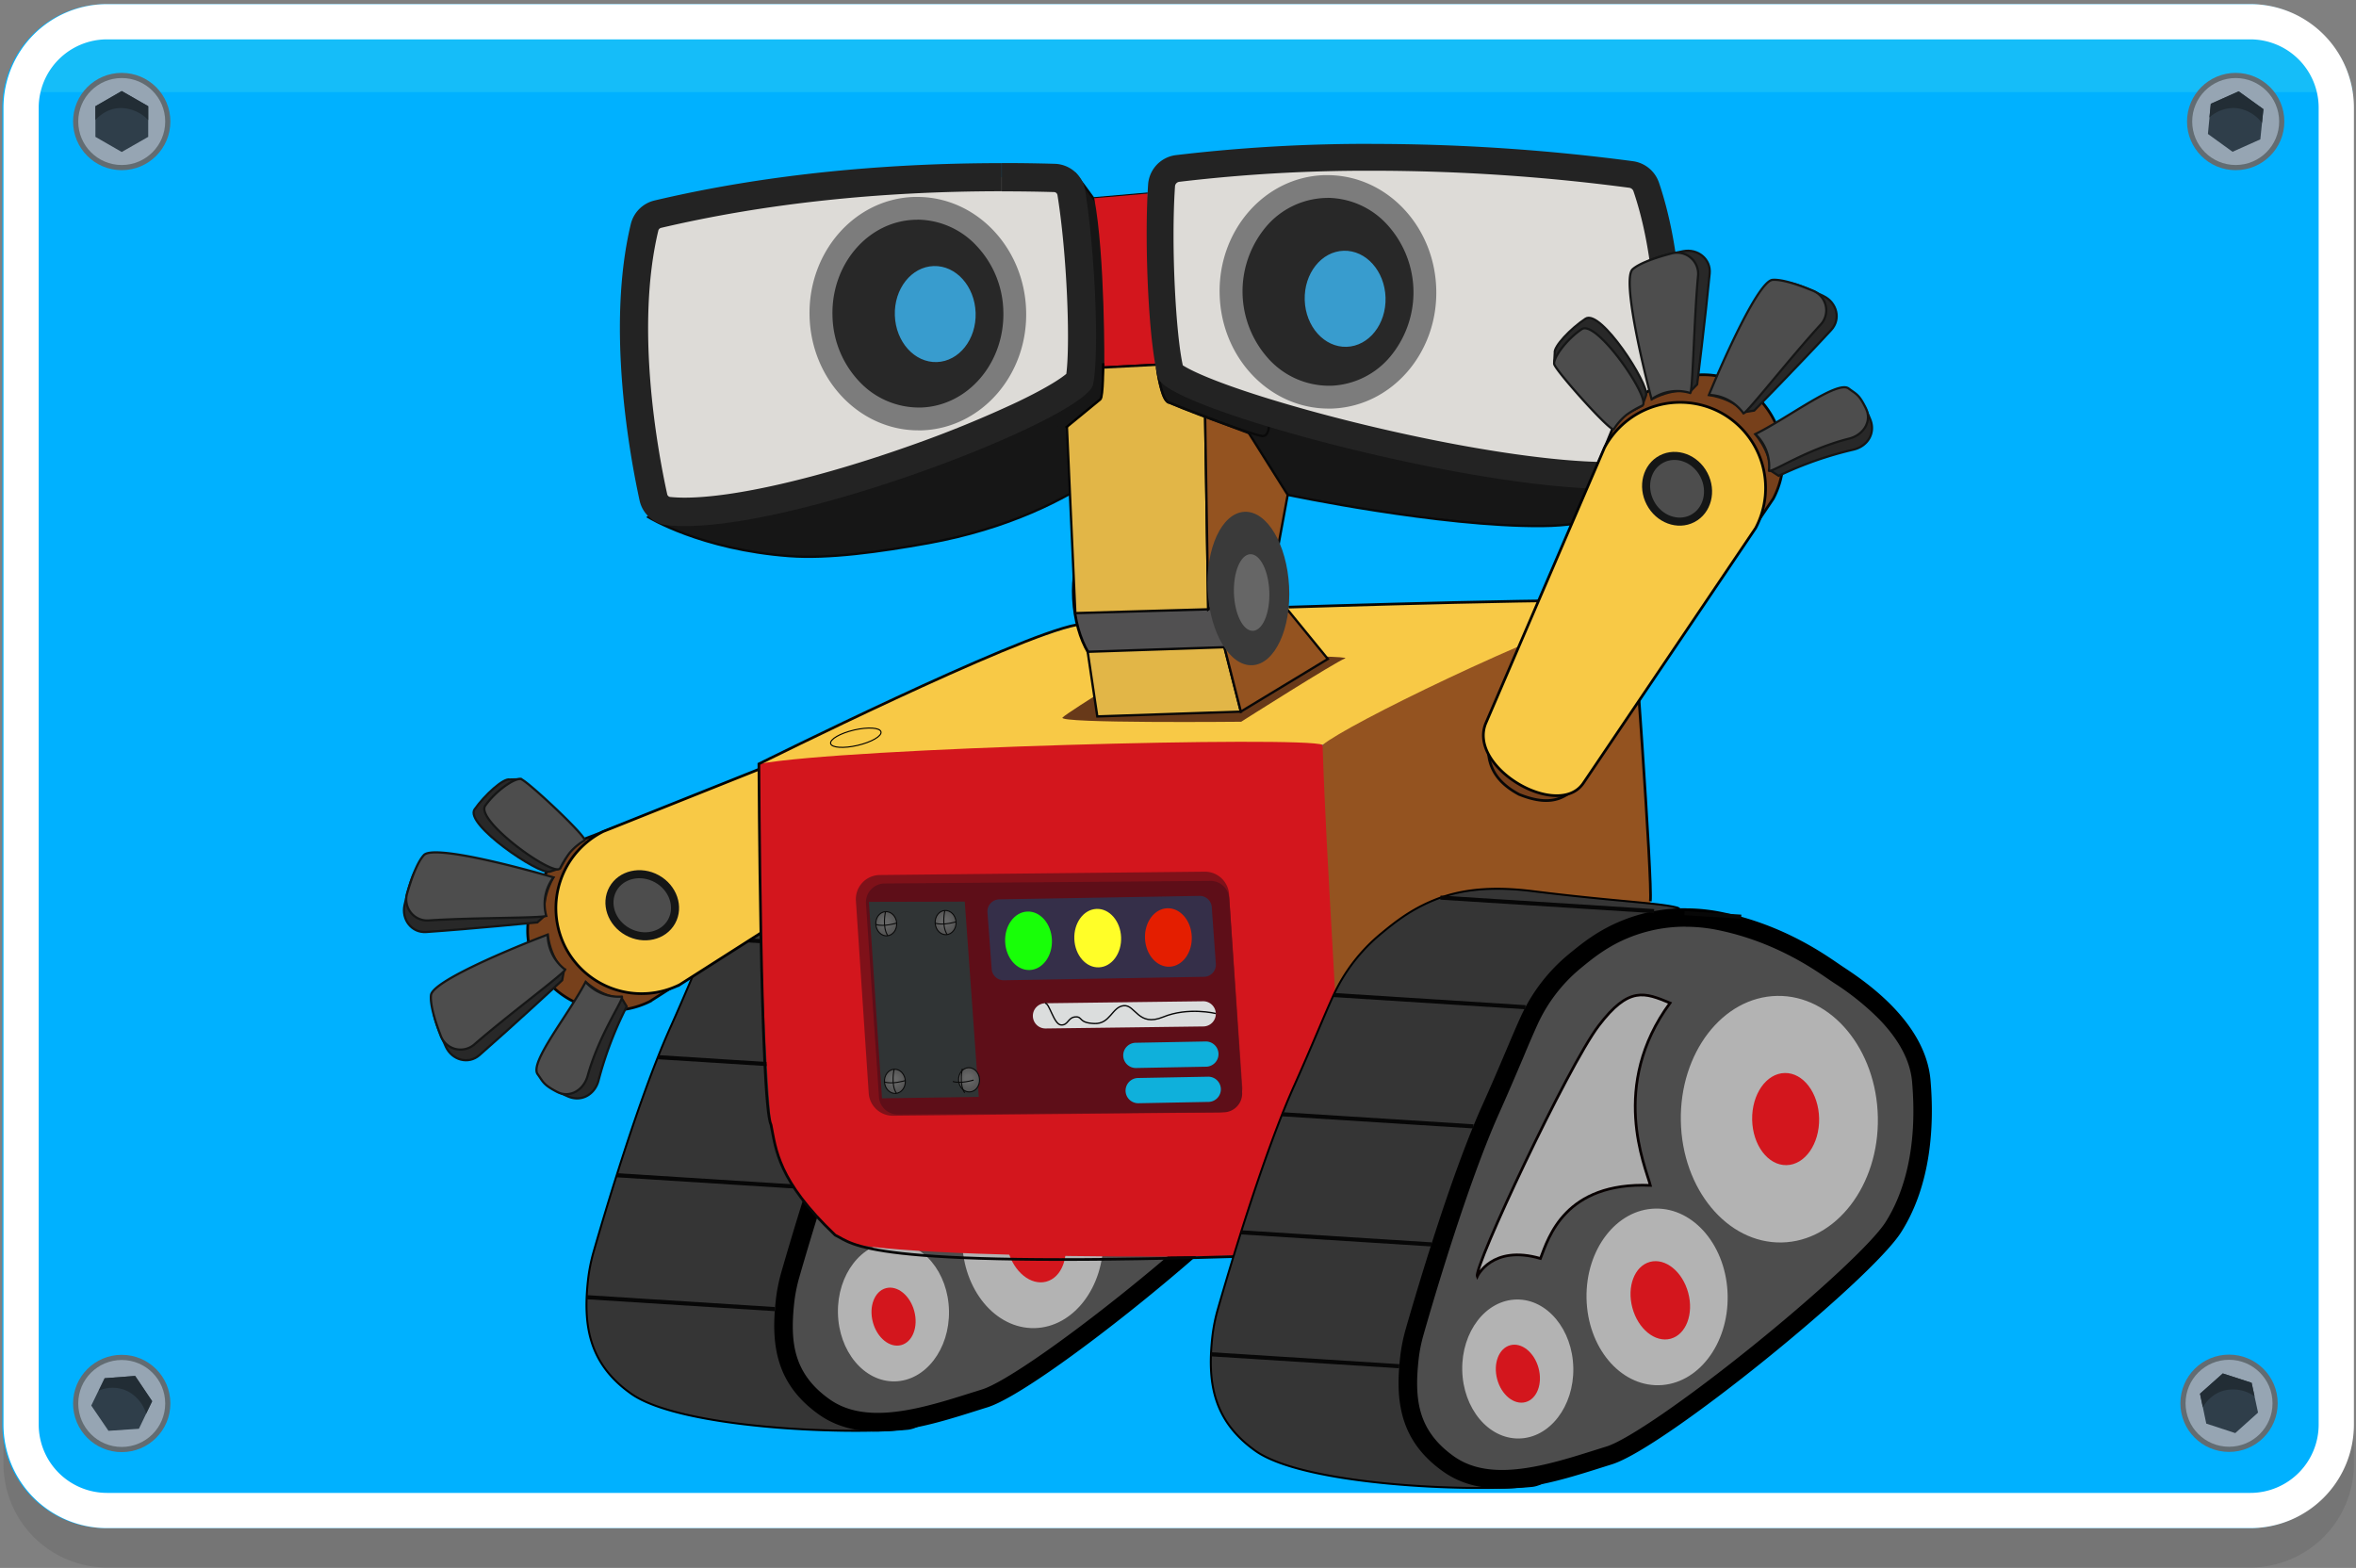 <svg id="Layer_1" data-name="Layer 1" xmlns="http://www.w3.org/2000/svg" xmlns:xlink="http://www.w3.org/1999/xlink" viewBox="0 0 906 603.01"><rect x="0" y="0" width="906" height="603.01" fill="#808080" stroke="none"/><defs><style>.cls-1{fill:#757575;}.cls-2{fill:#00b1ff;}.cls-3{fill:#15bdf9;}.cls-4{fill:#fff;}.cls-5{fill:#626c72;}.cls-6{fill:#96a5b3;}.cls-7{fill:#2f3e4a;}.cls-8{fill:#222d35;}.cls-9{fill:#353535;stroke-width:0.75px;}.cls-23,.cls-25,.cls-33,.cls-54,.cls-9{stroke:#000;}.cls-23,.cls-25,.cls-9{stroke-linejoin:round;}.cls-10,.cls-18,.cls-19{fill:#4d4d4d;}.cls-11{fill:#b3b3b3;}.cls-12{fill:#d3161d;}.cls-13{fill:#adadad;stroke:#080000;stroke-width:1.03px;}.cls-13,.cls-14,.cls-15,.cls-16,.cls-17,.cls-18,.cls-19,.cls-24,.cls-26,.cls-28,.cls-29,.cls-33,.cls-37,.cls-48,.cls-49,.cls-50,.cls-51,.cls-52,.cls-53,.cls-54,.cls-55{stroke-miterlimit:10;}.cls-14,.cls-29,.cls-33,.cls-37,.cls-49,.cls-53,.cls-55{fill:none;}.cls-14,.cls-15,.cls-26,.cls-28,.cls-37,.cls-53{stroke:#070707;}.cls-14{stroke-width:1.58px;}.cls-15{fill:#77401b;}.cls-15,.cls-16,.cls-37{stroke-width:1.03px;}.cls-16,.cls-20,.cls-54{fill:#f8c946;}.cls-16{stroke:#020202;}.cls-17,.cls-34{fill:#282828;}.cls-17,.cls-18,.cls-19{stroke:#151616;}.cls-17,.cls-18{stroke-width:0.85px;}.cls-19{stroke-width:3.1px;}.cls-21{fill:#683919;}.cls-22,.cls-28{fill:#945320;}.cls-23{fill:#515051;stroke-width:1.03px;}.cls-24,.cls-27{fill:#161616;}.cls-24,.cls-29,.cls-48,.cls-49,.cls-50,.cls-51,.cls-52,.cls-55{stroke:#0a0a0a;}.cls-24,.cls-25,.cls-26,.cls-28,.cls-29,.cls-33{stroke-width:0.9px;}.cls-25{fill:#8e8a8b;}.cls-26{fill:#e2b647;}.cls-30{fill:#dddbd7;}.cls-31{fill:#232323;}.cls-32{fill:#3a3a3a;}.cls-35{fill:#7c7c7c;}.cls-36{fill:#666;}.cls-38{fill:#389cce;}.cls-39{fill:#7f1119;}.cls-40{fill:#5e0e18;}.cls-41{fill:#352f49;}.cls-42{fill:#e41e00;}.cls-43{fill:#fffe28;}.cls-44{fill:#18ff08;}.cls-45{fill:#dbdddd;}.cls-46{fill:#0fb0db;}.cls-47{fill:#303435;}.cls-48,.cls-49,.cls-50,.cls-51,.cls-52{stroke-width:0.4px;}.cls-48{fill:url(#radial-gradient);}.cls-50{fill:url(#radial-gradient-2);}.cls-51{fill:url(#radial-gradient-3);}.cls-52{fill:url(#radial-gradient-4);}.cls-53{stroke-width:0.52px;}.cls-54,.cls-55{stroke-width:0.41px;}</style><radialGradient id="radial-gradient" cx="2461.72" cy="225.16" r="6.29" gradientTransform="matrix(-1, 0, 0, 1, 2802.32, 129.57)" gradientUnits="userSpaceOnUse"><stop offset="0.2" stop-color="#666"/><stop offset="0.57" stop-color="#585858"/><stop offset="1" stop-color="#4d4d4d"/></radialGradient><radialGradient id="radial-gradient-2" cx="2436.25" cy="287.4" r="6.29" gradientTransform="matrix(-1, 0, 0, 1, 2806.41, 127.73)" xlink:href="#radial-gradient"/><radialGradient id="radial-gradient-3" cx="2462.44" cy="285.85" r="6.29" gradientTransform="matrix(-1, 0, 0, 1, 2806.36, 129.48)" xlink:href="#radial-gradient"/><radialGradient id="radial-gradient-4" cx="2438.91" cy="226.22" r="6.29" gradientTransform="matrix(-1, 0, 0, 1, 2802.34, 128.05)" xlink:href="#radial-gradient"/></defs><title>sequence</title><path class="cls-1" d="M41.15,16.72H865.38A39.83,39.83,0,0,1,905.2,56.53V563a39.84,39.84,0,0,1-39.82,39.82H41.15A39.83,39.83,0,0,1,1.34,563V56.53A39.82,39.82,0,0,1,41.15,16.72Z"/><path class="cls-2" d="M904.74,41.4V547.89a39.83,39.83,0,0,1-39.82,39.81H40.69A39.82,39.82,0,0,1,.88,547.89h0V41.4A39.82,39.82,0,0,1,40.69,1.59H864.92A39.83,39.83,0,0,1,904.74,41.4Z"/><path class="cls-3" d="M904.72,35.43H1.81A39.81,39.81,0,0,1,41.15,2H865.38A39.93,39.93,0,0,1,904.72,35.43Z"/><path class="cls-4" d="M865.38,15.14A26.29,26.29,0,0,1,891.64,41.4V547.89a26.29,26.29,0,0,1-26.26,26.26H41.15a26.29,26.29,0,0,1-26.26-26.26V41.4A26.29,26.29,0,0,1,41.15,15.14H865.38m0-13.55H41.15A39.82,39.82,0,0,0,1.34,41.4V547.89A39.82,39.82,0,0,0,41.15,587.7H865.38a39.83,39.83,0,0,0,39.82-39.81V41.4A39.83,39.83,0,0,0,865.38,1.59Z"/><circle class="cls-5" cx="859.73" cy="46.74" r="18.71"/><circle class="cls-6" cx="859.73" cy="46.74" r="16.72"/><polygon class="cls-7" points="870.4 41.96 869.21 53.59 858.53 58.37 849.06 51.52 850.17 39.89 860.92 35.11 870.4 41.96"/><path class="cls-8" d="M870.4,42l-.56,5.26a14.59,14.59,0,0,0-9.63-5.66,13.71,13.71,0,0,0-10.59,3.59l.55-5.26,10.67-4.78Z"/><circle class="cls-5" cx="46.81" cy="46.74" r="18.71"/><circle class="cls-6" cx="46.81" cy="46.74" r="16.72"/><polygon class="cls-7" points="57 40.85 57 52.63 46.81 58.45 36.69 52.63 36.69 40.85 46.81 35.03 57 40.85"/><path class="cls-8" d="M57,40.85v5.33a14.81,14.81,0,0,0-10.11-4.62c-6.29-.24-10.2,4.62-10.2,4.62V40.85L46.81,35Z"/><circle class="cls-5" cx="46.81" cy="539.76" r="18.71"/><circle class="cls-6" cx="46.81" cy="539.76" r="16.72"/><polygon class="cls-7" points="58.51 538.89 53.42 549.48 41.71 550.27 35.1 540.56 40.2 530.05 51.9 529.17 58.51 538.89"/><path class="cls-8" d="M58.51,538.89l-2.31,4.78a14.56,14.56,0,0,0-7.08-8.6A13.24,13.24,0,0,0,38,534.83l2.31-4.78,11.7-.88Z"/><circle class="cls-5" cx="857.18" cy="539.68" r="18.71"/><circle class="cls-6" cx="857.18" cy="539.68" r="16.72"/><polygon class="cls-7" points="865.86 531.8 868.33 543.27 859.57 551.15 848.42 547.49 846.03 536.02 854.79 528.22 865.86 531.8"/><path class="cls-8" d="M865.86,531.8,867,537a14.35,14.35,0,0,0-10.91-2.39c-6.14,1.11-9,6.61-9,6.61L846,536l8.76-7.8Z"/><path class="cls-9" d="M226.14,492.07a66.3,66.3,0,0,1,2.15-10.72c4.21-14.65,17.32-59,29.29-85.72,7.06-15.73,11.31-26.49,15-34.54a67.34,67.34,0,0,1,18.46-24c5.27-4.34,11.33-9.23,20.56-12.95,12-4.87,25.11-4.94,38-3.32,32.09,4,49.27,4.49,55.58,6.39,6.23,4.16,33,31.75,35.08,55.3,1.48,17,.4,40.16-11.34,58.55S370,547.46,349,549.5c-24.55,2.38-87.71-.34-106.26-13.48C226,524.22,224.25,509,226.14,492.07Z"/><path class="cls-10" d="M337.55,546.94c-8.26,0-15-1.93-20.6-5.89-15.09-10.7-16.94-24-15.07-40.65a61.18,61.18,0,0,1,2-10.13C307.71,477,321.05,431.77,333,405c3.9-8.69,7-16,9.5-21.9,2.05-4.85,3.83-9.05,5.46-12.62a64.1,64.1,0,0,1,17.48-22.77c4.75-3.91,10.65-8.77,19.63-12.4a61.16,61.16,0,0,1,23-4.43,65.34,65.34,0,0,1,12.9,1.3c22.09,4.48,37.22,14.85,43.69,19.28l1.56,1.06.79.53c19.8,13.09,30.45,26.77,31.66,40.67,1.38,15.83.62,38.45-10.8,56.33-5.19,8.13-26,27.53-51.67,48.28-26.34,21.27-48.94,36.74-57.57,39.42-1.41.43-2.84.89-4.3,1.35C362.79,542.79,349.61,546.94,337.55,546.94Z"/><path d="M408.15,327.34v7.12h0a61.83,61.83,0,0,1,12.18,1.23c21.38,4.34,36.1,14.42,42.38,18.73l1.6,1.08.81.54a102,102,0,0,1,17.44,14c7.69,7.95,11.94,16,12.63,24,2.41,27.68-4.24,44.7-10.25,54.1-4.93,7.72-25.86,27.22-50.9,47.43-25.63,20.69-48.29,36.27-56.4,38.79l-4.31,1.35c-11.38,3.59-24.27,7.66-35.79,7.66-7.5,0-13.56-1.71-18.54-5.24-6.45-4.57-10.55-9.92-12.55-16.35-1.73-5.56-2-12-1-21a59.72,59.72,0,0,1,1.92-9.54c3.79-13.18,17.06-58.24,28.95-84.77,3.91-8.73,7-16.07,9.52-22,2.05-4.83,3.82-9,5.43-12.54a60.48,60.48,0,0,1,16.51-21.49c4.55-3.75,10.22-8.42,18.69-11.85a57.78,57.78,0,0,1,21.72-4.17v-7.12m0,0A65.15,65.15,0,0,0,383.76,332c-9.22,3.73-15.28,8.61-20.55,13a67.23,67.23,0,0,0-18.46,24c-3.67,8.05-7.92,18.81-15,34.55-12,26.72-25.08,71.07-29.29,85.72A64.1,64.1,0,0,0,298.34,500c-1.9,16.93-.1,32.15,16.56,44,6.76,4.79,14.53,6.55,22.65,6.55,14.16,0,29.39-5.35,42.21-9.33C399.94,534.91,479.2,470.37,491,452s12.83-41.57,11.35-58.56c-2.05-23.54-27.79-39.7-34-43.85-5.28-3.53-21.68-15.83-46.51-20.87a68.68,68.68,0,0,0-13.61-1.37Z"/><ellipse class="cls-11" cx="444.17" cy="408.47" rx="37.89" ry="47.42" transform="translate(-7.55 8.37) rotate(-1.07)"/><ellipse class="cls-11" cx="397.15" cy="476.81" rx="27.14" ry="33.97" transform="translate(-8.84 7.5) rotate(-1.07)"/><ellipse class="cls-11" cx="343.58" cy="504.54" rx="21.36" ry="26.73" transform="translate(-9.36 6.5) rotate(-1.07)"/><ellipse class="cls-12" cx="446.59" cy="408.42" rx="12.88" ry="17.72" transform="translate(-7.55 8.41) rotate(-1.07)"/><ellipse class="cls-12" cx="398.38" cy="478.14" rx="11.12" ry="15.3" transform="translate(-110.36 119.65) rotate(-15.03)"/><ellipse class="cls-12" cx="343.61" cy="506.37" rx="8.24" ry="11.33" transform="translate(-119.55 106.42) rotate(-15.03)"/><path class="cls-13" d="M328,468.94s5.62-12.34,24.31-6.91c3.09-8,9.35-29.46,42.25-28.12-1.85-7.23-15.81-38.34,7.59-70.14-9.77-4-15.81-6.62-27.52,8.82S326.54,465.28,328,468.94Z"/><line class="cls-14" x1="272.73" y1="360.71" x2="346.54" y2="365.4"/><line class="cls-14" x1="313.82" y1="323.25" x2="395.99" y2="328.46"/><polyline class="cls-14" points="407.7 329.21 429.51 330.59 429.52 330.59"/><line class="cls-14" x1="252.99" y1="406.57" x2="326.51" y2="411.23"/><line class="cls-14" x1="237.15" y1="451.98" x2="310.4" y2="456.62"/><line class="cls-14" x1="225.6" y1="498.88" x2="298" y2="503.47"/><path class="cls-15" d="M224.15,322.89l103.14-39.35c17.34-7.23,30.76-9.28,38.83,6.93h0c6.13,16.64-1.7,22-16.64,31.16l-99.61,63.53a33,33,0,0,1-44.16-14.79h0C197.64,354.15,207.94,331,224.15,322.89Z"/><path class="cls-16" d="M232,319.77l106.78-42.66c17.35-7.24,37.14,28.9,22.2,38.08l-99.62,63.53a33,33,0,0,1-44.15-14.79h0A33,33,0,0,1,232,319.77Z"/><path class="cls-17" d="M209.68,352s-1.88-5.26,3-14.38c-13.65-4-47.82-8.85-51.54-4.86-2.52,2.71-4.2,9.16-5.57,15.3-1.23,5.51,2.69,10.76,8.32,10.38,16.84-1.15,42.74-3.69,42.74-3.69Z"/><path class="cls-18" d="M212.85,337.43c-13.66-4-46.12-12.57-49.84-8.58-2.53,2.71-4.81,9.06-6.48,14.8A8.11,8.11,0,0,0,164.85,354c16.84-1.16,44.14-.85,45.21-1.79A17,17,0,0,1,212.85,337.43Z"/><path class="cls-17" d="M216.92,373s-4.68-3.05-6.28-13.29c-13.29,5.06-43.43,21.87-44,27.3-.37,3.69,2.2,9.83,4.82,15.55,2.35,5.13,8.65,6.95,12.9,3.23C197.09,394.68,216.19,377,216.19,377Z"/><path class="cls-18" d="M210.61,359.43c-13.3,5.07-44.33,17.88-44.88,23.31-.38,3.69,1.65,10.13,3.79,15.7a8.11,8.11,0,0,0,12.9,3.23c12.71-11.1,34.64-27.37,34.92-28.77A17,17,0,0,1,210.61,359.43Z"/><path class="cls-17" d="M238.9,383.61s-5.53.81-13.51-5.8c-6.6,12.61-18.33,33.42-15.14,37.84,2.16,3,2.36,3.48,8.12,6,5.16,2.28,10.37-.67,11.8-6.13A141,141,0,0,1,241,387.09Z"/><path class="cls-18" d="M225.19,377.64c-6.6,12.61-21.64,31-18.46,35.45,2.17,3,2.15,4.05,7.45,6.81,5,2.6,10.29-.7,11.8-6.13,4.52-16.21,13.9-29.26,13.18-30.5A17,17,0,0,1,225.19,377.64Z"/><path class="cls-17" d="M220.6,324.62l-5.19,9.29s-3.35,1.17-4.09,1.36c-4.23,1.08-32.81-18.33-28.81-24s11.06-12,13.45-11.49c.3.06,3.58-.11,3.58-.11S222.49,324.28,220.6,324.62Z"/><path class="cls-18" d="M224.69,323.25a22.48,22.48,0,0,0-5.63,4.76,38,38,0,0,0-3.65,5.9c-2.18,3.78-32.81-18.34-28.81-24.05s11.32-10.75,13.71-10.23S226.85,322.86,224.69,323.25Z"/><ellipse class="cls-19" cx="246.98" cy="348.13" rx="11.63" ry="12.9" transform="translate(-177.3 394.87) rotate(-60.93)"/><path class="cls-20" d="M291.81,293.79s89.46-46.68,130.08-55.23c0,0,109.72-9.62,204.58-6.69-10.91,8.7-105.48,51.7-119,54.85S328.36,297.84,291.81,293.79Z"/><path class="cls-21" d="M477.3,277.57s36.23-23,39.95-24.35-71.1-1.27-71.1-1.27-35.22,21.67-37.55,24S477.3,277.57,477.3,277.57Z"/><path class="cls-22" d="M627.63,231.6s14.08,156.29,3.73,196.3c-11.35,10.3-90.8,49.57-116.6,50.44-3.51-17.86-12.79-178.58-6.12-191.88C518,278.64,588.69,244.09,627.63,231.6Z"/><path class="cls-12" d="M291.81,293.79s-.23,80.13,4.66,138.75c1.88,22.59,24.4,43.84,28.09,44.57,8.54,7.31,202.51,8.76,213.53.76,0,0-21.66-15.93-22.49-47.13-1-39-5.5-97.09-7-144.28C501.47,283.05,325.67,287.52,291.81,293.79Z"/><path class="cls-23" d="M478.54,196.8l3.07,59L430,259c-8.64.45-16.35-12.39-17.2-28.68s5.48-29.87,14.12-30.32c2.91-.15,5.71,1.2,8.19,3.68Z"/><path class="cls-24" d="M249.28,198.87s20.17,12.48,54.24,15c15.14,1.12,34.72-1.61,53.58-5,61.33-11.16,87.13-44.72,87.13-44.72s-6.3-42.29-7.85-56.52-22.94-40.72-22.94-40.72Z"/><path class="cls-24" d="M643.23,180.33S632.55,202,593,202.31s-97.8-12-97.8-12l-38.5-46.08Z"/><path class="cls-12" d="M420.75,76l20.56-1.78,3,66.05-19.64,1S425,98.21,420.75,76Z"/><polygon class="cls-25" points="424.64 141.32 438.46 158.2 452.49 157.47 444.28 140.29 424.64 141.32"/><polygon class="cls-26" points="409.28 142.12 463.1 139.31 464.62 234.33 413.52 235.8 409.28 142.12"/><path class="cls-27" d="M424.68,140.75l-.83,11.43a2,2,0,0,1-.7,1.39L409.84,164.5a2,2,0,0,1-3.15-1.12l-.63-3.13a2,2,0,0,1,.46-1.69l14.77-19.23A2,2,0,0,1,424.68,140.75Z"/><polygon class="cls-28" points="495.19 190.31 491.19 211.98 464.62 234.33 463.1 139.31 495.19 190.31"/><path class="cls-24" d="M445,141.9s1.47,10.88,3.84,12.48,33,13,36.57,13.31,2.48-7.88,2.48-7.88Z"/><path class="cls-29" d="M445,141.9s1.81,13.13,4.78,13c3.64,1.56,30.65,11.74,30.65,11.74"/><path class="cls-30" d="M618.62,182.87c-23.5,0-61.43-6-101.46-16.05-41.06-10.3-63.56-19.69-66.87-23.28-3.28-11.46-5.18-48.81-3.64-72.22a7.06,7.06,0,0,1,6.17-6.53,618.22,618.22,0,0,1,74.67-4.3,760.73,760.73,0,0,1,99.8,6.61,7.12,7.12,0,0,1,5.76,4.82c12.55,36.87,8.6,84.79,6.32,103.68a7,7,0,0,1-5.57,6.07,80.13,80.13,0,0,1-15.17,1.2Z"/><path class="cls-31" d="M527.49,65.66a754.41,754.41,0,0,1,99.09,6.56,2,2,0,0,1,1.58,1.36c12.21,35.86,8.32,82.86,6.08,101.4a1.85,1.85,0,0,1-1.46,1.62,74.52,74.52,0,0,1-14.16,1.1c-22.48,0-59-5.71-97.7-15.26-16.86-4.17-32.94-8.82-45.29-13.1-13.41-4.65-18.82-7.58-20.78-8.84-2.64-11.76-4.57-45.63-3-68.84a1.88,1.88,0,0,1,1.64-1.74,611.9,611.9,0,0,1,74-4.26m0-10.33a623.08,623.08,0,0,0-75.3,4.33A12.22,12.22,0,0,0,441.5,71c-1.54,23.4.33,62.66,4,74.52C449,156.93,563.8,188,618.62,188a84.86,84.86,0,0,0,16.19-1.29,12.23,12.23,0,0,0,9.69-10.52c2.22-18.4,6.42-67.85-6.56-106A12.33,12.33,0,0,0,628,62a763.75,763.75,0,0,0-100.5-6.65Z"/><polygon class="cls-26" points="418.27 250.67 421.97 275.53 477.17 273.68 470.85 248.91 418.27 250.67"/><polygon class="cls-28" points="495.42 234.84 510.61 253.44 477.17 273.68 470.85 248.91 495.42 234.84"/><ellipse class="cls-32" cx="480.08" cy="226.3" rx="15.68" ry="29.54" transform="translate(-11.13 25.3) rotate(-2.98)"/><path class="cls-33" d="M424.21,139.69s.08,12.93-1.06,13.88L409.84,164.5"/><path class="cls-30" d="M263.32,196.86a58.15,58.15,0,0,1-6.16-.3,6.74,6.74,0,0,1-5.89-5.32c-4-18.57-12.45-65.87-3.41-103.7A6.89,6.89,0,0,1,253,82.39c40.19-9.44,84.7-14.23,132.29-14.23,6.68,0,13.5.1,20.27.29a6.79,6.79,0,0,1,6.5,5.71c3.65,22.73,5.28,60.8,3.12,72.23-2.25,3.2-20.06,14.56-60.77,29.22C317.4,188.91,283.36,196.86,263.32,196.86Z"/><path class="cls-31" d="M385.24,62.74V73.59c6.63,0,13.4.09,20.11.28a1.38,1.38,0,0,1,1.3,1.15c3.7,23,4.94,57,3.4,68.76-1.69,1.43-6.51,4.9-18.76,10.78a439.46,439.46,0,0,1-41.24,16.83c-35.42,12.55-67.84,20-86.73,20a55.93,55.93,0,0,1-5.6-.26,1.36,1.36,0,0,1-1.15-1.08c-4-18.21-12.21-64.55-3.43-101.29a1.45,1.45,0,0,1,1.06-1.12c39.78-9.35,83.86-14.09,131-14.09V62.74m0,0c-67.09,0-112.88,9.52-133.53,14.37a12.3,12.3,0,0,0-9.12,9.17c-9.37,39.17-.56,88,3.38,106.11A12.19,12.19,0,0,0,256.59,202a64.51,64.51,0,0,0,6.73.32c48.05,0,154.46-42,157-54.42,2.53-12.15.72-51.41-3-74.56A12.21,12.21,0,0,0,405.66,63q-10.52-.3-20.42-.29Z"/><path class="cls-34" d="M510.86,152.71c-20.25,0-36.69-17.24-37.43-39.26-.75-22.32,15.35-41,35.88-41.73l1.18,0c20.25,0,36.69,17.24,37.43,39.25a42.08,42.08,0,0,1-10.06,29.12A35.56,35.56,0,0,1,512,152.69Z"/><path class="cls-35" d="M510.49,76.09a31.39,31.39,0,0,1,22.68,10,38.63,38.63,0,0,1,1.37,51.15,31.22,31.22,0,0,1-22.66,11.11l-1,0a31.41,31.41,0,0,1-22.69-9.95,38.66,38.66,0,0,1-1.37-51.15,31.22,31.22,0,0,1,22.66-11.11l1,0h0m0-8.78-1.32,0c-23,.77-41,21.49-40.13,46.27.81,24.31,19.41,43.5,41.82,43.5l1.32,0c23-.77,41-21.49,40.13-46.27-.82-24.31-19.41-43.5-41.82-43.5Z"/><path class="cls-34" d="M353.16,161.09c-20.25,0-36.69-17.24-37.43-39.26-.75-22.32,15.34-41,35.88-41.73l1.18,0c20.25,0,36.69,17.24,37.43,39.25.75,22.33-15.35,41.05-35.89,41.74Z"/><path class="cls-35" d="M352.79,84.47a31.39,31.39,0,0,1,22.68,10,37.75,37.75,0,0,1,10.36,25.06c.66,19.9-13.53,36.59-31.65,37.2l-1,0a31.44,31.44,0,0,1-22.69-9.95,37.76,37.76,0,0,1-10.35-25.06c-.67-19.91,13.52-36.59,31.64-37.2l1,0h0m0-8.78-1.33,0c-23,.77-40.95,21.49-40.12,46.27.81,24.31,19.41,43.5,41.82,43.5l1.32,0c23-.78,41-21.49,40.12-46.27-.81-24.31-19.41-43.5-41.81-43.5Z"/><ellipse class="cls-36" cx="481.32" cy="227.85" rx="6.81" ry="14.74" transform="translate(-7.37 16.28) rotate(-1.92)"/><path class="cls-37" d="M414,240.3c-23.07,4.19-122.17,53.49-122.17,53.49s.56,130.75,4.66,138.75C298.41,442,299,453.93,321.16,475c7.18,3.41,10.25,12.6,153.18,8.27"/><path class="cls-37" d="M495.56,233.5s126.7-4.13,132.07-1.9c0,0,8,108.5,7,115"/><ellipse class="cls-38" cx="359.65" cy="120.77" rx="15.54" ry="18.47" transform="translate(-3.85 12.13) rotate(-1.92)"/><ellipse class="cls-38" cx="517.38" cy="113.01" rx="15.54" ry="18.47" transform="matrix(1, -0.03, 0.03, 1, -3.5, 17.42)"/><path class="cls-15" d="M620.29,164.46l-42,102.07c-7.69,17.15-10.09,30.5,5.9,39h0c16.47,6.56,22-1.12,31.58-15.82l66.13-97.9a33,33,0,0,0-13.63-44.53h0C652.24,138.78,628.79,148.47,620.29,164.46Z"/><path class="cls-16" d="M617,172.19,571.51,277.81C563.82,295,599.42,315.7,609,301l66.13-97.91a33,33,0,0,0-13.62-44.53h0A33,33,0,0,0,617,172.19Z"/><path class="cls-17" d="M649.81,150.76s-5.2-2-14.46,2.66c-3.64-13.75-7.58-48-3.5-51.64,2.78-2.46,9.27-4,15.44-5.17,5.54-1.08,10.69,3,10.16,8.59-1.6,16.8-4.81,42.63-4.81,42.63Z"/><path class="cls-18" d="M635.12,153.54c-3.64-13.75-11.35-46.43-7.27-50,2.78-2.46,9.19-4.57,15-6.09A8.11,8.11,0,0,1,653,106c-1.59,16.8-2,44.1-3,45.15A17,17,0,0,0,635.12,153.54Z"/><path class="cls-17" d="M670.56,158.55s-2.93-4.75-13.13-6.62c5.41-13.16,23-42.85,28.44-43.25,3.7-.28,9.78,2.45,15.43,5.22,5.07,2.49,6.71,8.83,2.89,13-11.43,12.41-29.61,31-29.61,31Z"/><path class="cls-18" d="M657.17,151.88c5.42-13.15,19.05-43.84,24.48-44.25,3.7-.27,10.09,1.92,15.6,4.21a8.11,8.11,0,0,1,2.89,13c-11.43,12.41-28.27,33.9-29.68,34.15A17,17,0,0,0,657.17,151.88Z"/><path class="cls-17" d="M680.6,180.8s1-5.5-5.44-13.66C687.93,160.87,709,149.7,713.38,153c3,2.25,3.42,2.45,5.81,8.27,2.15,5.23-.94,10.36-6.44,11.64A140.54,140.54,0,0,0,684,183Z"/><path class="cls-18" d="M675,166.94c12.77-6.27,31.58-20.82,35.91-17.52,3,2.24,4,2.26,6.62,7.62,2.47,5.08-1,10.27-6.44,11.64-16.32,4.09-29.62,13.12-30.84,12.38A17,17,0,0,0,675,166.94Z"/><path class="cls-17" d="M622.11,161l9.42-5s1.27-3.31,1.48-4c1.18-4.2-17.47-33.28-23.29-29.43s-12.29,10.74-11.84,13.14c0,.3-.2,3.57-.2,3.57S621.72,162.83,622.11,161Z"/><path class="cls-18" d="M620.64,165a22.69,22.69,0,0,1,4.9-5.5,38.49,38.49,0,0,1,6-3.5c3.84-2.07-17.46-33.28-23.28-29.42s-11,11-10.59,13.43S620.19,167.16,620.64,165Z"/><ellipse class="cls-19" cx="644.92" cy="187.95" rx="11.63" ry="12.9" transform="translate(-13.78 319.74) rotate(-27.56)"/><path class="cls-39" d="M463.26,335.24l-124.94,1.28a9.29,9.29,0,0,0-9.18,9.91l4.93,74a9.3,9.3,0,0,0,9.37,8.68l125.09-1.27a9.3,9.3,0,0,0,9.18-9.93l-5.08-74A9.29,9.29,0,0,0,463.26,335.24Z"/><path class="cls-40" d="M465.39,338.78l-125.22,1a7.24,7.24,0,0,0-7.16,7.72l5,74.37a7.22,7.22,0,0,0,7.26,6.75l125.22-.83a7.24,7.24,0,0,0,7.17-7.71l-4.95-74.56A7.24,7.24,0,0,0,465.39,338.78Z"/><path class="cls-41" d="M386.05,377l77-1.33a4.66,4.66,0,0,0,4.52-4.77L466,349.07a4.66,4.66,0,0,0-4.77-4.52l-77,1.33a4.67,4.67,0,0,0-4.52,4.77l1.63,21.87A4.66,4.66,0,0,0,386.05,377Z"/><ellipse class="cls-42" cx="449.32" cy="360.52" rx="9" ry="11.25" transform="translate(-14.84 19.32) rotate(-2.42)"/><ellipse class="cls-43" cx="422.15" cy="360.76" rx="9" ry="11.25" transform="translate(-14.88 18.18) rotate(-2.42)"/><ellipse class="cls-44" cx="395.55" cy="361.79" rx="9" ry="11.25" transform="translate(-14.95 17.05) rotate(-2.42)"/><path class="cls-45" d="M402.19,395.54l60.66-.78a4.85,4.85,0,0,0,4.69-5h0a4.85,4.85,0,0,0-5-4.69l-60.66.77a4.85,4.85,0,0,0-4.69,5h0A4.86,4.86,0,0,0,402.19,395.54Z"/><path class="cls-46" d="M437.85,424.29l26.93-.51a4.85,4.85,0,0,0,4.7-5h0a4.85,4.85,0,0,0-5-4.69l-26.94.5a4.87,4.87,0,0,0-4.7,5h0A4.87,4.87,0,0,0,437.85,424.29Z"/><path class="cls-46" d="M436.94,410.74l26.94-.5a4.85,4.85,0,0,0,4.69-5h0a4.86,4.86,0,0,0-5-4.7l-26.94.5a4.85,4.85,0,0,0-4.69,5h0A4.85,4.85,0,0,0,436.94,410.74Z"/><polygon class="cls-47" points="371 346.75 334.13 346.84 339.17 422.4 376.39 421.86 371 346.75"/><ellipse class="cls-48" cx="340.84" cy="355.23" rx="4.02" ry="4.66" transform="translate(-22.88 23.46) rotate(-3.81)"/><path class="cls-49" d="M340.53,350.58s-1.39,5.86.87,9.28"/><path class="cls-49" d="M344.85,355s-5.07,1.55-8,.54"/><ellipse class="cls-50" cx="370.39" cy="415.65" rx="4.02" ry="4.66" transform="matrix(1, -0.07, 0.07, 1, -26.83, 25.56)"/><path class="cls-49" d="M370.08,411s-1.39,5.86.88,9.28"/><path class="cls-49" d="M374.4,415.38s-5.07,1.54-8,.53"/><ellipse class="cls-51" cx="344.16" cy="415.84" rx="4.02" ry="4.66" transform="translate(-26.9 23.82) rotate(-3.81)"/><path class="cls-49" d="M343.85,411.19s-1.39,5.86.87,9.28"/><path class="cls-49" d="M348.17,415.57s-5.07,1.55-8,.54"/><ellipse class="cls-52" cx="363.66" cy="354.78" rx="4.02" ry="4.66" transform="translate(-22.8 24.98) rotate(-3.81)"/><path class="cls-49" d="M363.35,350.13s-1.39,5.86.88,9.28"/><path class="cls-49" d="M367.67,354.51s-5.06,1.54-8,.53"/><path class="cls-53" d="M467.54,389.78s-10.67-2.6-20.26,1.35-10.61-4.78-15.14-4.36-5.15,7.14-11.36,6.87-4.33-2.76-7.25-2.55-2.72,3.27-5.51,3.09-4.52-8.65-6.12-8.32"/><path class="cls-9" d="M466.22,514a65.35,65.35,0,0,1,2.16-10.71c4.2-14.65,17.31-59,29.29-85.72,7.05-15.73,11.3-26.49,15-34.54a67.23,67.23,0,0,1,18.46-24c5.27-4.34,11.33-9.23,20.55-12.95,12-4.87,25.11-4.94,38-3.32,32.09,4,49.28,4.49,55.58,6.39,6.23,4.16,33,31.75,35.09,55.3,1.47,17,.4,40.16-11.35,58.55s-58.88,106.43-79.91,108.48c-24.55,2.38-87.71-.34-106.27-13.48C466.13,546.17,464.33,531,466.22,514Z"/><path class="cls-10" d="M577.63,568.9c-8.26,0-15-1.93-20.59-5.9C542,552.31,540.09,539,542,522.35a61.33,61.33,0,0,1,2-10.12c3.8-13.24,17.13-58.51,29.11-85.25,3.9-8.69,7-16,9.5-21.9,2.06-4.86,3.83-9.05,5.46-12.62a64.13,64.13,0,0,1,17.49-22.77c4.74-3.91,10.64-8.77,19.62-12.4a61.21,61.21,0,0,1,23.06-4.43,65.32,65.32,0,0,1,12.89,1.3c22.09,4.48,37.22,14.85,43.69,19.28l1.56,1.06.8.53c19.79,13.09,30.44,26.77,31.65,40.67,1.38,15.83.63,38.45-10.8,56.33-5.19,8.13-25.95,27.53-51.66,48.28-26.35,21.27-49,36.74-57.58,39.42l-4.3,1.35C602.87,564.74,589.7,568.9,577.63,568.9Z"/><path d="M648.24,349.3v7.12h0a61.83,61.83,0,0,1,12.18,1.23c21.38,4.34,36.1,14.42,42.39,18.72.61.42,1.14.79,1.6,1.09l.8.54a102,102,0,0,1,17.45,14c7.68,7.95,11.93,16,12.63,24,2.41,27.68-4.25,44.7-10.26,54.1-4.92,7.72-25.86,27.22-50.9,47.43-25.62,20.69-48.29,36.27-56.39,38.79-1.42.43-2.85.89-4.32,1.35-11.38,3.59-24.27,7.66-35.79,7.66-7.49,0-13.56-1.71-18.53-5.24-6.45-4.57-10.56-9.92-12.56-16.35-1.72-5.57-2-12-1-21a57.6,57.6,0,0,1,1.92-9.54C551.2,500,564.48,455,576.36,428.44c3.91-8.73,7-16.07,9.53-22,2-4.83,3.81-9,5.42-12.54a60.71,60.71,0,0,1,16.51-21.49c4.55-3.75,10.22-8.42,18.69-11.85a57.64,57.64,0,0,1,21.73-4.17V349.3m0,0A64.91,64.91,0,0,0,623.85,354c-9.23,3.73-15.29,8.61-20.56,12.95a67.34,67.34,0,0,0-18.46,24c-3.66,8-7.91,18.81-15,34.55-12,26.72-25.08,71.07-29.29,85.72A66,66,0,0,0,538.42,522c-1.89,16.93-.1,32.15,16.56,43.95,6.76,4.79,14.53,6.55,22.65,6.55,14.16,0,29.39-5.35,42.22-9.33,20.18-6.27,99.44-70.8,111.18-89.19s12.83-41.56,11.35-58.55c-2-23.54-27.79-39.7-34-43.85-5.29-3.53-21.69-15.83-46.52-20.87a68.58,68.58,0,0,0-13.6-1.37Z"/><ellipse class="cls-11" cx="684.25" cy="430.43" rx="37.89" ry="47.42" transform="translate(-7.92 12.85) rotate(-1.07)"/><ellipse class="cls-11" cx="637.23" cy="498.77" rx="27.14" ry="33.97" transform="translate(-9.2 11.99) rotate(-1.07)"/><ellipse class="cls-11" cx="583.66" cy="526.5" rx="21.36" ry="26.73" transform="translate(-9.73 10.99) rotate(-1.07)"/><ellipse class="cls-12" cx="686.67" cy="430.38" rx="12.88" ry="17.72" transform="translate(-7.92 12.9) rotate(-1.07)"/><ellipse class="cls-12" cx="638.46" cy="500.1" rx="11.12" ry="15.3" transform="translate(-107.84 182.66) rotate(-15.03)"/><ellipse class="cls-12" cx="583.69" cy="528.32" rx="8.24" ry="11.33" transform="translate(-117.03 169.42) rotate(-15.03)"/><path class="cls-13" d="M568.08,490.9s5.61-12.34,24.3-6.91c3.09-8,9.36-29.46,42.26-28.12-1.86-7.23-15.81-38.34,7.58-70.14-9.76-4-15.81-6.62-27.51,8.82S566.62,487.24,568.08,490.9Z"/><line class="cls-14" x1="512.81" y1="382.67" x2="586.62" y2="387.36"/><line class="cls-14" x1="553.91" y1="345.21" x2="636.07" y2="350.42"/><polyline class="cls-14" points="647.79 351.17 669.59 352.55 669.6 352.55"/><line class="cls-14" x1="493.07" y1="428.53" x2="566.59" y2="433.19"/><line class="cls-14" x1="477.23" y1="473.94" x2="550.48" y2="478.58"/><line class="cls-14" x1="465.68" y1="520.84" x2="538.09" y2="525.43"/><ellipse class="cls-54" cx="329.11" cy="283.7" rx="9.94" ry="3.03" transform="translate(-55.85 82.19) rotate(-13.13)"/><line class="cls-55" x1="420.75" y1="76.02" x2="441.31" y2="74.24"/></svg>